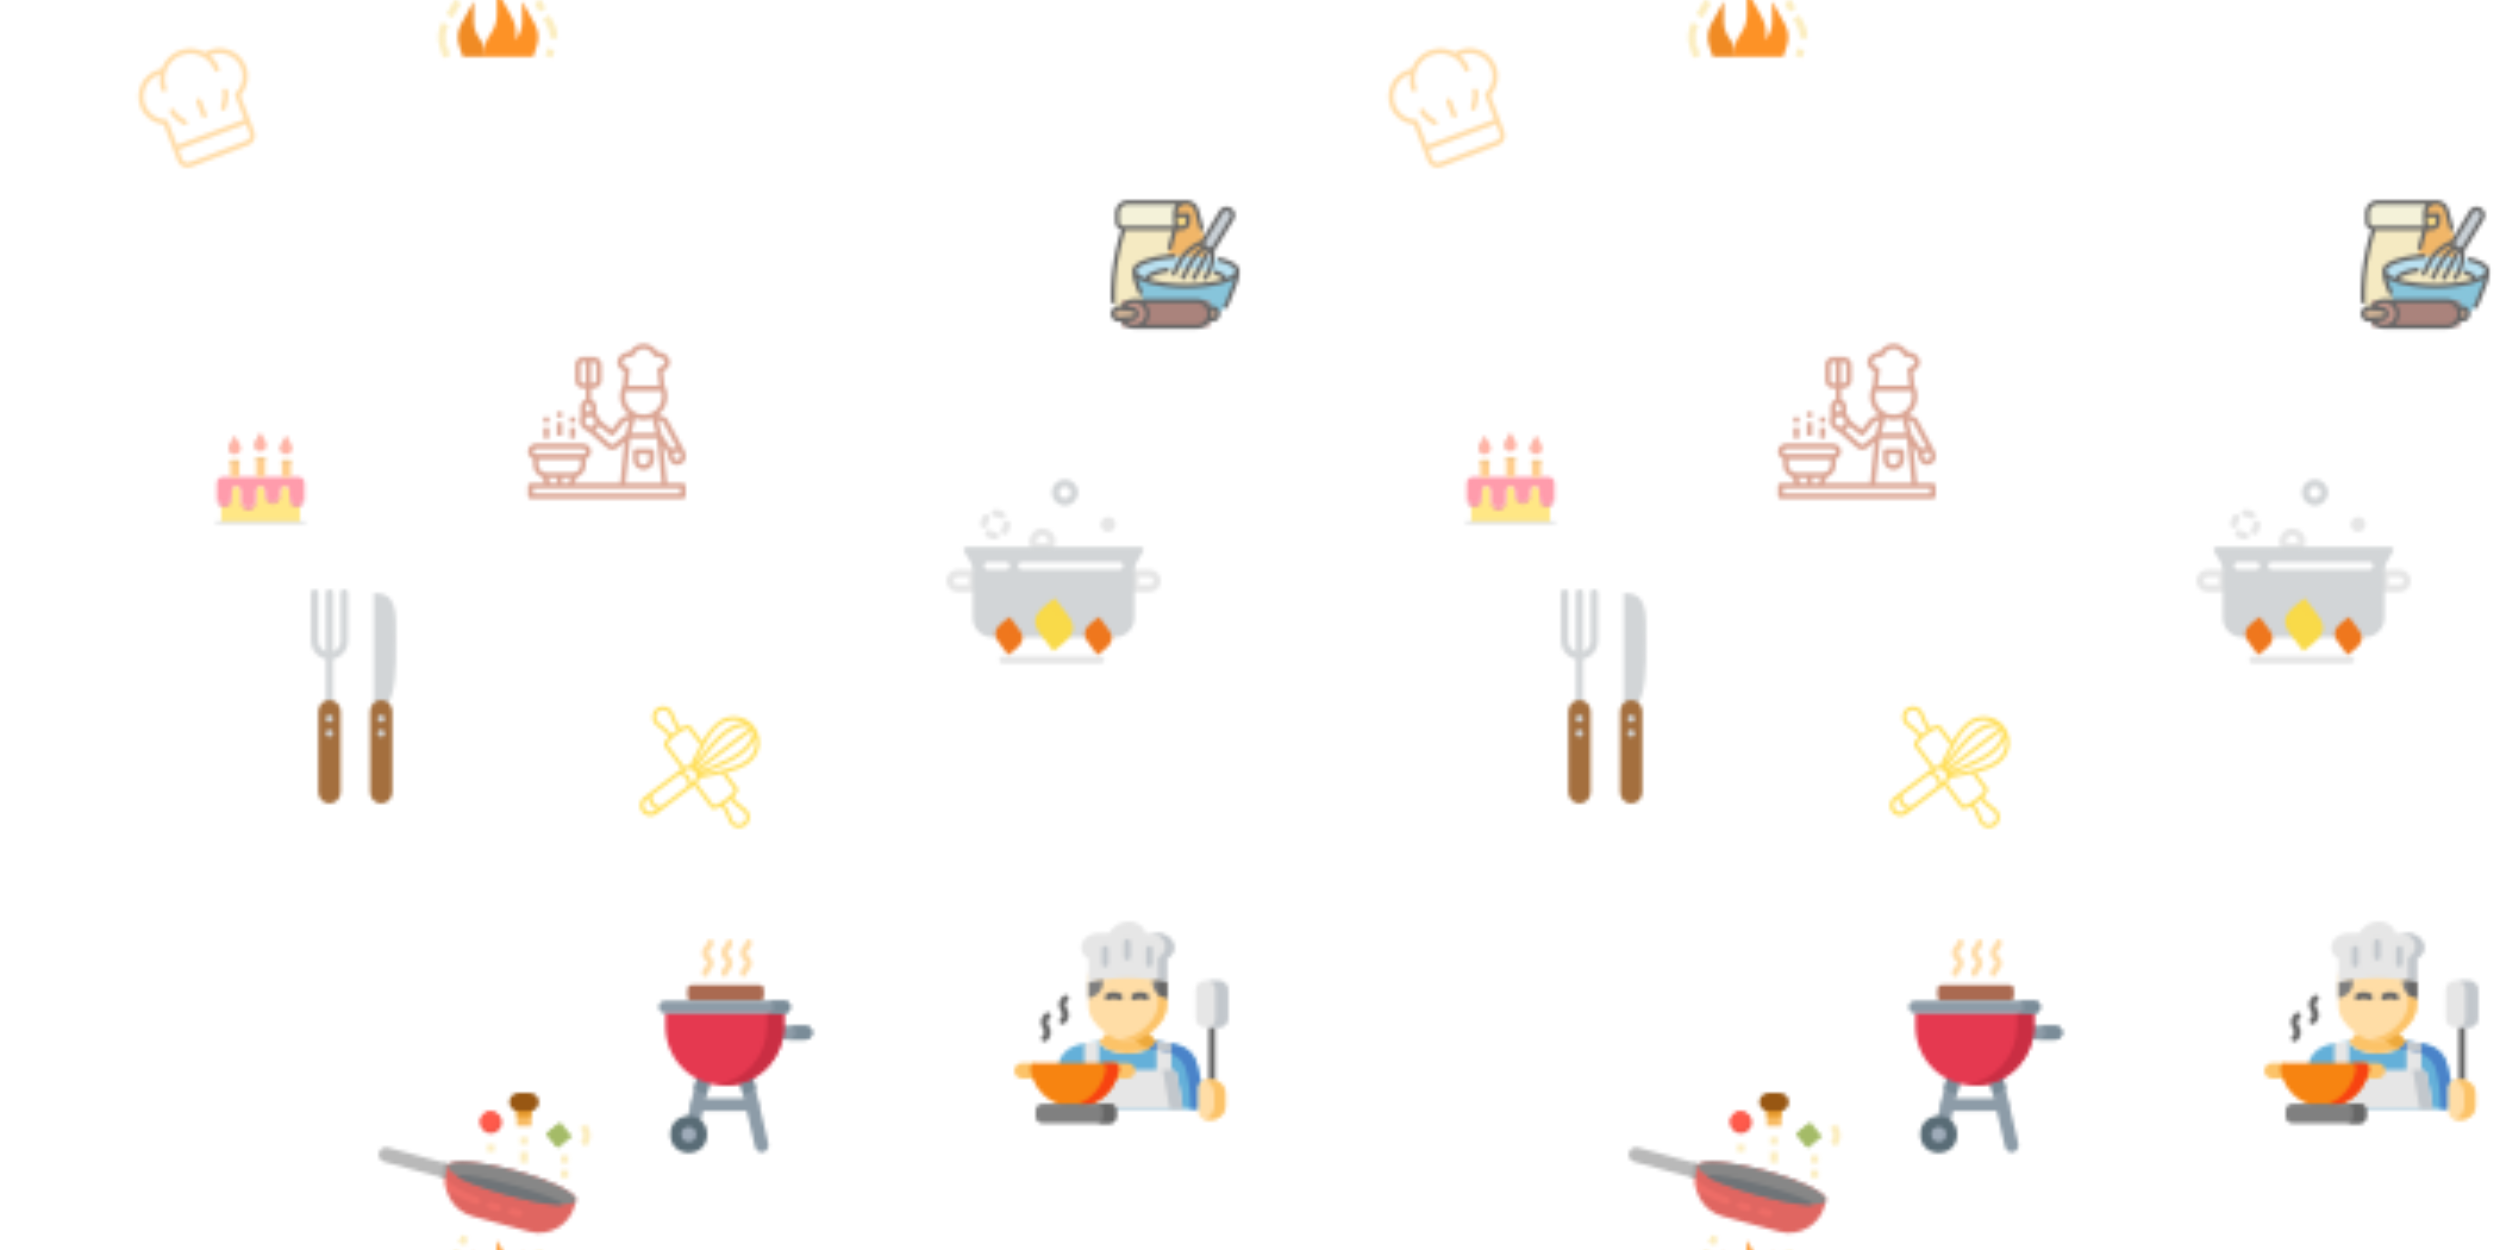 <svg xmlns="http://www.w3.org/2000/svg" xmlns:xlink="http://www.w3.org/1999/xlink" xmlns:fi="http://pattern.flaticon.com/" x="0" y="0" width="700" height="350" viewBox="0 0 700 350"><rect x="0px" y="0px" width="100%" height="100%" opacity="1" fill="#ffffff"/><defs><g transform="matrix(0.063 -0.024 0.024 0.063 35.473 19.786)" id="L1_0"><path d="M128,224c0-5.896-4.771-10.667-10.667-10.667c-5.896,0-10.667,4.771-10.667,10.667c0,28.01,30.896,66.469,34.417,70.771     c2.115,2.563,5.177,3.896,8.26,3.896c2.375,0,4.771-0.792,6.76-2.417c4.552-3.74,5.208-10.458,1.479-15.021     C146.146,267.292,128,239.437,128,224z" fill="#ffb03b"/><path d="M352,213.333c-5.896,0-10.667,4.771-10.667,10.667c0,15.385-18.146,43.271-29.583,57.24     c-3.729,4.552-3.063,11.271,1.49,15.01c1.979,1.625,4.375,2.417,6.76,2.417c3.083,0,6.135-1.333,8.25-3.896     c3.521-4.302,34.417-42.76,34.417-70.771C362.667,218.104,357.896,213.333,352,213.333z" fill="#ffb03b"/><path d="M234.667,213.333c-5.896,0-10.667,4.771-10.667,10.667v64c0,5.896,4.771,10.667,10.667,10.667     s10.667-4.771,10.667-10.667v-64C245.333,218.104,240.562,213.333,234.667,213.333z" fill="#ffb03b"/><path d="M352,42.667c-6.464,0-13.219,0.855-20.234,2.158C308.273,17.439,273.496,0,234.667,0s-73.607,17.439-97.099,44.824     c-7.016-1.302-13.771-2.158-20.234-2.158C52.635,42.667,0,95.302,0,160c0,44.333,25,84.635,64.25,104.562L64.042,425.76     c-0.01,11.635,4.51,22.573,12.729,30.802c8.229,8.24,19.156,12.771,30.792,12.771h254.25c24,0,43.521-19.521,43.521-43.521     V264.406c39.104-19.979,64-60.219,64-104.406C469.333,95.302,416.698,42.667,352,42.667z M384,425.813     c0,12.229-9.958,22.188-22.188,22.188h-254.25c-5.927,0-11.5-2.313-15.698-6.51c-4.188-4.198-6.5-9.771-6.49-15.708L85.43,384     H384V425.813z M390.604,247.802c-0.563,0.229-1.094,0.5-1.594,0.823c-1.344,0.833-2.448,1.938-3.271,3.208     c-0.833,1.26-1.396,2.719-1.625,4.281c-0.094,0.594-0.125,1.188-0.115,1.792v104.76H85.457l0.137-104.615     c0.01-0.583-0.021-1.177-0.104-1.75c-0.229-1.615-0.823-3.115-1.688-4.417c-0.813-1.219-1.875-2.281-3.167-3.094     c-0.531-0.333-1.094-0.625-1.677-0.865C43.948,232.615,21.333,198.135,21.333,160c0-52.938,43.063-96,96-96     c2.069,0,4.253,0.25,6.396,0.419c-10.792,18.756-17.063,40.43-17.063,63.581c0,5.896,4.771,10.667,10.667,10.667     c5.896,0,10.667-4.771,10.667-10.667c0-58.813,47.854-106.667,106.667-106.667S341.333,69.187,341.333,128     c0,5.896,4.771,10.667,10.667,10.667c5.896,0,10.667-4.771,10.667-10.667c0-23.151-6.271-44.824-17.063-63.581     C347.747,64.25,349.931,64,352,64c52.938,0,96,43.063,96,96C448,198,425.479,232.437,390.604,247.802z" fill="#ffb03b"/></g><g transform="matrix(0.092 0 0 0.092 147.833 95.846)" id="L1_1"><path d="M472,428.416h-48.8l-11.848-112.544l13.112,19.664l3.248,16.264c1.568,7.84,6.496,14.512,13.528,18.328    c3.984,2.16,8.36,3.248,12.76,3.248c3.368,0,6.752-0.64,9.976-1.928c6.944-2.776,12.448-8.376,15.112-15.368    c2.656-6.992,2.264-14.832-1.08-21.528l-6.848-13.704c-0.024-0.056-0.072-0.088-0.104-0.136c-0.016-0.04-0.016-0.08-0.032-0.12    l-48-88c-0.888-1.632-2.328-2.904-4.048-3.6l-21.68-8.672C413.568,207.104,424,186.96,424,164.416    c0-12.056-3.176-23.928-9.016-34.552l-4.128-41.296C423.736,83.112,432,72.4,432,60.416c0-17.224-17.096-31.312-38.424-31.976    C385.072,13.68,369.304,4.416,352,4.416c-17.304,0-33.072,9.264-41.576,24.024C289.096,29.104,272,43.192,272,60.416    c0,11.984,8.264,22.696,21.144,28.152l-4.128,41.296c-5.84,10.624-9.016,22.496-9.016,34.552    c0,22.544,10.432,42.688,26.712,55.896l-21.68,8.672c-1.28,0.512-2.408,1.352-3.272,2.432l-27,33.752l-32.624-26.096l-8.712-14.52    c-1.48-2.472-3.368-4.568-5.408-6.48v-21.656c0-10.416-6.712-19.216-16-22.528v-33.472h8c13.232,0,24-10.768,24-24v-48    c0-13.232-10.768-24-24-24h-32c-13.232,0-24,10.768-24,24v48c0,13.232,10.768,24,24,24h8v33.472c-9.288,3.312-16,12.112-16,22.528    v32c0,0.008,0,0.024,0,0.032c-2,4.76-2.896,9.952-2.248,15.264c1.144,9.256,6.384,17.32,14.376,22.12l15.136,9.08l53.184,46.536    c8.936,7.808,22.032,7.976,31.168,0.368l22.36-18.64L280.8,428.416H140.944l9.384-18.768c14.976-5.784,25.672-20.24,25.672-37.232    v-17.472c9.288-3.312,16-12.112,16-22.528c0-13.232-10.768-24-24-24H24c-13.232,0-24,10.768-24,24    c0,10.416,6.712,19.216,16,22.528v17.472c0,16.992,10.696,31.448,25.672,37.232l9.384,18.768H8c-4.416,0-8,3.584-8,8v32    c0,4.416,3.584,8,8,8h464c4.416,0,8-3.584,8-8v-32C480,432,476.416,428.416,472,428.416z M176,124.416h-8c-4.408,0-8-3.592-8-8    v-48c0-4.408,3.592-8,8-8h8V124.416z M463.696,341.696c1.368,2.736,1.528,5.824,0.44,8.688c-1.088,2.856-3.256,5.064-6.096,6.2    c-2.984,1.192-6.336,1-9.168-0.536c-2.832-1.536-4.832-4.232-5.464-7.392l-2.064-10.328l18.376-4.592L463.696,341.696z     M410.36,242.776l41.664,76.384l-16.496,4.12L407.4,281.088l-11.616-44.144L410.36,242.776z M392.8,292.416l14.32,136H296.888    l14.312-136H392.8z M314.384,276.416l11.792-44.84c0.32,0.12,0.648,0.208,0.968,0.32c1.608,0.592,3.224,1.16,4.88,1.64    c0.632,0.184,1.272,0.328,1.904,0.488c1.528,0.4,3.056,0.784,4.616,1.08c0.784,0.152,1.576,0.24,2.36,0.36    c1.448,0.224,2.888,0.464,4.36,0.608c1.032,0.096,2.072,0.104,3.104,0.16c1.216,0.064,2.408,0.184,3.632,0.184    s2.416-0.12,3.632-0.184c1.04-0.056,2.072-0.064,3.104-0.16c1.472-0.136,2.912-0.376,4.36-0.608c0.784-0.12,1.576-0.208,2.36-0.36    c1.56-0.296,3.088-0.688,4.616-1.08c0.632-0.168,1.272-0.304,1.904-0.488c1.656-0.48,3.28-1.04,4.88-1.64    c0.32-0.12,0.648-0.2,0.968-0.32l11.8,44.84H314.384z M288,60.416c0-8.672,10.992-16,24-16c0.464,0,0.904,0.056,1.352,0.104    l1.288,0.12c3.368,0.2,6.6-1.68,7.96-4.824c5.056-11.784,16.6-19.4,29.4-19.4s24.344,7.616,29.408,19.4    c1.352,3.144,4.632,5.088,7.96,4.824l1.288-0.12c0.44-0.048,0.88-0.104,1.344-0.104c13.008,0,24,7.328,24,16    c0,6.392-6.464,12.504-15.72,14.872c-3.832,0.976-6.376,4.608-5.984,8.544l4.864,48.584h-94.32l4.856-48.576    c0.392-3.936-2.152-7.568-5.984-8.544C294.464,72.92,288,66.808,288,60.416z M296,164.416c0-5.424,0.808-10.816,2.36-16h107.272    c1.56,5.184,2.368,10.576,2.368,16c0,22.208-13.032,41.384-31.816,50.432c-1.816,0.872-3.672,1.648-5.552,2.312    c-0.088,0.032-0.176,0.064-0.264,0.096c-11.92,4.168-24.832,4.168-36.752,0c-0.088-0.032-0.176-0.064-0.264-0.096    c-1.88-0.664-3.728-1.44-5.552-2.312C309.032,205.8,296,186.624,296,164.416z M192,60.416h8c4.408,0,8,3.592,8,8v48    c0,4.408-3.592,8-8,8h-8V60.416z M184,188.416c4.408,0,8,3.592,8,8v13.904c-0.048-0.008-0.104-0.008-0.152-0.016    c-0.192-0.024-0.36-0.112-0.552-0.136c-0.44-0.056-0.872,0.024-1.304-0.016c-1.392-0.112-2.768-0.128-4.16-0.048    c-0.696,0.04-1.384,0.04-2.064,0.128c-1.648,0.208-3.256,0.592-4.848,1.072c-0.68,0.208-1.336,0.424-2,0.672    c-0.304,0.112-0.616,0.184-0.912,0.304v-15.864H176C176,192.008,179.592,188.416,184,188.416z M180.376,252.112    c-3.752-2.248-6.208-6.024-6.736-10.36c-0.352-2.824,0.232-5.584,1.48-8.04c0.032-0.064,0.088-0.104,0.12-0.168    c0.344-0.656,0.688-1.216,1.04-1.736c0.432-0.6,0.856-1.208,1.384-1.736c1.12-1.128,2.424-1.984,3.792-2.648    c0.112-0.056,0.224-0.128,0.336-0.184c1.368-0.616,2.824-1,4.312-1.152c0.112-0.008,0.216-0.024,0.328-0.032    c1.448-0.12,2.912,0.008,4.352,0.336c0.152,0.032,0.304,0.064,0.448,0.104c1.496,0.4,2.952,1.016,4.288,1.928    c0.04,0.024,0.088,0.04,0.128,0.064c1.608,1.12,3.008,2.552,4.056,4.296l6.232,10.392l-15.168,15.168L180.376,252.112z     M261.376,309.52c-3.04,2.528-7.416,2.488-10.392-0.12l-47.288-41.376l12.888-12.888l34.408,27.528    c3.44,2.76,8.48,2.208,11.24-1.248l30.68-38.352l15.288-6.112l-11.304,42.968L261.376,309.52z M24,340.416c-4.408,0-8-3.592-8-8    c0-4.408,3.592-8,8-8h144c4.408,0,8,3.592,8,8c0,4.408-3.592,8-8,8H24z M32,372.416v-16h128v16c0,13.232-10.768,24-24,24H56    C42.768,396.416,32,385.648,32,372.416z M131.056,412.416l-8,16H104v-16H131.056z M88,412.416v16H68.944l-8-16H88z M464,460.416    H16v-16h48h64h160h128h48V460.416z" fill="#b64926"/><path d="M376,324.416h-48c-4.416,0-8,3.584-8,8v24c0,17.648,14.352,32,32,32s32-14.352,32-32v-24    C384,328,380.416,324.416,376,324.416z M368,356.416c0,8.824-7.176,16-16,16c-8.824,0-16-7.176-16-16v-16h32V356.416z" fill="#b64926"/><rect x="88px" y="244px" width="16px" height="40px" fill="#b64926"/><rect x="128px" y="260px" width="16px" height="32px" fill="#b64926"/><rect x="48px" y="260px" width="16px" height="32px" fill="#b64926"/><rect x="88px" y="212px" width="16px" height="16px" fill="#b64926"/><rect x="48px" y="228px" width="16px" height="16px" fill="#b64926"/><rect x="128px" y="228px" width="16px" height="16px" fill="#b64926"/></g><g transform="matrix(0.092 0 0 0.092 209.833 306.846)"><path d="M472,428.416h-48.8l-11.848-112.544l13.112,19.664l3.248,16.264c1.568,7.84,6.496,14.512,13.528,18.328    c3.984,2.16,8.36,3.248,12.76,3.248c3.368,0,6.752-0.64,9.976-1.928c6.944-2.776,12.448-8.376,15.112-15.368    c2.656-6.992,2.264-14.832-1.08-21.528l-6.848-13.704c-0.024-0.056-0.072-0.088-0.104-0.136c-0.016-0.04-0.016-0.08-0.032-0.12    l-48-88c-0.888-1.632-2.328-2.904-4.048-3.6l-21.68-8.672C413.568,207.104,424,186.96,424,164.416    c0-12.056-3.176-23.928-9.016-34.552l-4.128-41.296C423.736,83.112,432,72.4,432,60.416c0-17.224-17.096-31.312-38.424-31.976    C385.072,13.68,369.304,4.416,352,4.416c-17.304,0-33.072,9.264-41.576,24.024C289.096,29.104,272,43.192,272,60.416    c0,11.984,8.264,22.696,21.144,28.152l-4.128,41.296c-5.84,10.624-9.016,22.496-9.016,34.552    c0,22.544,10.432,42.688,26.712,55.896l-21.68,8.672c-1.28,0.512-2.408,1.352-3.272,2.432l-27,33.752l-32.624-26.096l-8.712-14.52    c-1.48-2.472-3.368-4.568-5.408-6.48v-21.656c0-10.416-6.712-19.216-16-22.528v-33.472h8c13.232,0,24-10.768,24-24v-48    c0-13.232-10.768-24-24-24h-32c-13.232,0-24,10.768-24,24v48c0,13.232,10.768,24,24,24h8v33.472c-9.288,3.312-16,12.112-16,22.528    v32c0,0.008,0,0.024,0,0.032c-2,4.76-2.896,9.952-2.248,15.264c1.144,9.256,6.384,17.32,14.376,22.12l15.136,9.08l53.184,46.536    c8.936,7.808,22.032,7.976,31.168,0.368l22.36-18.64L280.8,428.416H140.944l9.384-18.768c14.976-5.784,25.672-20.24,25.672-37.232    v-17.472c9.288-3.312,16-12.112,16-22.528c0-13.232-10.768-24-24-24H24c-13.232,0-24,10.768-24,24    c0,10.416,6.712,19.216,16,22.528v17.472c0,16.992,10.696,31.448,25.672,37.232l9.384,18.768H8c-4.416,0-8,3.584-8,8v32    c0,4.416,3.584,8,8,8h464c4.416,0,8-3.584,8-8v-32C480,432,476.416,428.416,472,428.416z M176,124.416h-8c-4.408,0-8-3.592-8-8    v-48c0-4.408,3.592-8,8-8h8V124.416z M463.696,341.696c1.368,2.736,1.528,5.824,0.44,8.688c-1.088,2.856-3.256,5.064-6.096,6.2    c-2.984,1.192-6.336,1-9.168-0.536c-2.832-1.536-4.832-4.232-5.464-7.392l-2.064-10.328l18.376-4.592L463.696,341.696z     M410.36,242.776l41.664,76.384l-16.496,4.12L407.4,281.088l-11.616-44.144L410.36,242.776z M392.8,292.416l14.32,136H296.888    l14.312-136H392.8z M314.384,276.416l11.792-44.84c0.32,0.12,0.648,0.208,0.968,0.32c1.608,0.592,3.224,1.16,4.88,1.64    c0.632,0.184,1.272,0.328,1.904,0.488c1.528,0.4,3.056,0.784,4.616,1.08c0.784,0.152,1.576,0.24,2.36,0.36    c1.448,0.224,2.888,0.464,4.36,0.608c1.032,0.096,2.072,0.104,3.104,0.16c1.216,0.064,2.408,0.184,3.632,0.184    s2.416-0.12,3.632-0.184c1.04-0.056,2.072-0.064,3.104-0.16c1.472-0.136,2.912-0.376,4.36-0.608c0.784-0.12,1.576-0.208,2.36-0.36    c1.56-0.296,3.088-0.688,4.616-1.08c0.632-0.168,1.272-0.304,1.904-0.488c1.656-0.48,3.28-1.04,4.88-1.64    c0.32-0.12,0.648-0.2,0.968-0.32l11.8,44.84H314.384z M288,60.416c0-8.672,10.992-16,24-16c0.464,0,0.904,0.056,1.352,0.104    l1.288,0.12c3.368,0.2,6.6-1.68,7.96-4.824c5.056-11.784,16.6-19.4,29.4-19.4s24.344,7.616,29.408,19.4    c1.352,3.144,4.632,5.088,7.96,4.824l1.288-0.12c0.44-0.048,0.88-0.104,1.344-0.104c13.008,0,24,7.328,24,16    c0,6.392-6.464,12.504-15.72,14.872c-3.832,0.976-6.376,4.608-5.984,8.544l4.864,48.584h-94.32l4.856-48.576    c0.392-3.936-2.152-7.568-5.984-8.544C294.464,72.92,288,66.808,288,60.416z M296,164.416c0-5.424,0.808-10.816,2.36-16h107.272    c1.56,5.184,2.368,10.576,2.368,16c0,22.208-13.032,41.384-31.816,50.432c-1.816,0.872-3.672,1.648-5.552,2.312    c-0.088,0.032-0.176,0.064-0.264,0.096c-11.92,4.168-24.832,4.168-36.752,0c-0.088-0.032-0.176-0.064-0.264-0.096    c-1.88-0.664-3.728-1.44-5.552-2.312C309.032,205.8,296,186.624,296,164.416z M192,60.416h8c4.408,0,8,3.592,8,8v48    c0,4.408-3.592,8-8,8h-8V60.416z M184,188.416c4.408,0,8,3.592,8,8v13.904c-0.048-0.008-0.104-0.008-0.152-0.016    c-0.192-0.024-0.36-0.112-0.552-0.136c-0.44-0.056-0.872,0.024-1.304-0.016c-1.392-0.112-2.768-0.128-4.16-0.048    c-0.696,0.04-1.384,0.04-2.064,0.128c-1.648,0.208-3.256,0.592-4.848,1.072c-0.68,0.208-1.336,0.424-2,0.672    c-0.304,0.112-0.616,0.184-0.912,0.304v-15.864H176C176,192.008,179.592,188.416,184,188.416z M180.376,252.112    c-3.752-2.248-6.208-6.024-6.736-10.36c-0.352-2.824,0.232-5.584,1.48-8.04c0.032-0.064,0.088-0.104,0.12-0.168    c0.344-0.656,0.688-1.216,1.04-1.736c0.432-0.6,0.856-1.208,1.384-1.736c1.12-1.128,2.424-1.984,3.792-2.648    c0.112-0.056,0.224-0.128,0.336-0.184c1.368-0.616,2.824-1,4.312-1.152c0.112-0.008,0.216-0.024,0.328-0.032    c1.448-0.12,2.912,0.008,4.352,0.336c0.152,0.032,0.304,0.064,0.448,0.104c1.496,0.4,2.952,1.016,4.288,1.928    c0.04,0.024,0.088,0.04,0.128,0.064c1.608,1.12,3.008,2.552,4.056,4.296l6.232,10.392l-15.168,15.168L180.376,252.112z     M261.376,309.52c-3.04,2.528-7.416,2.488-10.392-0.12l-47.288-41.376l12.888-12.888l34.408,27.528    c3.44,2.76,8.48,2.208,11.24-1.248l30.68-38.352l15.288-6.112l-11.304,42.968L261.376,309.52z M24,340.416c-4.408,0-8-3.592-8-8    c0-4.408,3.592-8,8-8h144c4.408,0,8,3.592,8,8c0,4.408-3.592,8-8,8H24z M32,372.416v-16h128v16c0,13.232-10.768,24-24,24H56    C42.768,396.416,32,385.648,32,372.416z M131.056,412.416l-8,16H104v-16H131.056z M88,412.416v16H68.944l-8-16H88z M464,460.416    H16v-16h48h64h160h128h48V460.416z" fill="#b64926"/><path d="M376,324.416h-48c-4.416,0-8,3.584-8,8v24c0,17.648,14.352,32,32,32s32-14.352,32-32v-24    C384,328,380.416,324.416,376,324.416z M368,356.416c0,8.824-7.176,16-16,16c-8.824,0-16-7.176-16-16v-16h32V356.416z" fill="#b64926"/><rect x="88px" y="244px" width="16px" height="40px" fill="#b64926"/><rect x="128px" y="260px" width="16px" height="32px" fill="#b64926"/><rect x="48px" y="260px" width="16px" height="32px" fill="#b64926"/><rect x="88px" y="212px" width="16px" height="16px" fill="#b64926"/><rect x="48px" y="228px" width="16px" height="16px" fill="#b64926"/><rect x="128px" y="228px" width="16px" height="16px" fill="#b64926"/></g><g transform="matrix(0.054 0 0 0.054 8.376 212.376)"><path d="M128,224c0-5.896-4.771-10.667-10.667-10.667c-5.896,0-10.667,4.771-10.667,10.667c0,28.01,30.896,66.469,34.417,70.771     c2.115,2.563,5.177,3.896,8.26,3.896c2.375,0,4.771-0.792,6.76-2.417c4.552-3.74,5.208-10.458,1.479-15.021     C146.146,267.292,128,239.437,128,224z" fill="#ffb03b"/><path d="M352,213.333c-5.896,0-10.667,4.771-10.667,10.667c0,15.385-18.146,43.271-29.583,57.24     c-3.729,4.552-3.063,11.271,1.49,15.01c1.979,1.625,4.375,2.417,6.76,2.417c3.083,0,6.135-1.333,8.25-3.896     c3.521-4.302,34.417-42.76,34.417-70.771C362.667,218.104,357.896,213.333,352,213.333z" fill="#ffb03b"/><path d="M234.667,213.333c-5.896,0-10.667,4.771-10.667,10.667v64c0,5.896,4.771,10.667,10.667,10.667     s10.667-4.771,10.667-10.667v-64C245.333,218.104,240.562,213.333,234.667,213.333z" fill="#ffb03b"/><path d="M352,42.667c-6.464,0-13.219,0.855-20.234,2.158C308.273,17.439,273.496,0,234.667,0s-73.607,17.439-97.099,44.824     c-7.016-1.302-13.771-2.158-20.234-2.158C52.635,42.667,0,95.302,0,160c0,44.333,25,84.635,64.25,104.562L64.042,425.76     c-0.01,11.635,4.51,22.573,12.729,30.802c8.229,8.24,19.156,12.771,30.792,12.771h254.25c24,0,43.521-19.521,43.521-43.521     V264.406c39.104-19.979,64-60.219,64-104.406C469.333,95.302,416.698,42.667,352,42.667z M384,425.813     c0,12.229-9.958,22.188-22.188,22.188h-254.25c-5.927,0-11.5-2.313-15.698-6.51c-4.188-4.198-6.5-9.771-6.49-15.708L85.43,384     H384V425.813z M390.604,247.802c-0.563,0.229-1.094,0.5-1.594,0.823c-1.344,0.833-2.448,1.938-3.271,3.208     c-0.833,1.26-1.396,2.719-1.625,4.281c-0.094,0.594-0.125,1.188-0.115,1.792v104.76H85.457l0.137-104.615     c0.01-0.583-0.021-1.177-0.104-1.75c-0.229-1.615-0.823-3.115-1.688-4.417c-0.813-1.219-1.875-2.281-3.167-3.094     c-0.531-0.333-1.094-0.625-1.677-0.865C43.948,232.615,21.333,198.135,21.333,160c0-52.938,43.063-96,96-96     c2.069,0,4.253,0.25,6.396,0.419c-10.792,18.756-17.063,40.43-17.063,63.581c0,5.896,4.771,10.667,10.667,10.667     c5.896,0,10.667-4.771,10.667-10.667c0-58.813,47.854-106.667,106.667-106.667S341.333,69.187,341.333,128     c0,5.896,4.771,10.667,10.667,10.667c5.896,0,10.667-4.771,10.667-10.667c0-23.151-6.271-44.824-17.063-63.581     C347.747,64.25,349.931,64,352,64c52.938,0,96,43.063,96,96C448,198,425.479,232.437,390.604,247.802z" fill="#ffb03b"/></g><g transform="matrix(0.075 0 0 0.075 309.856 54.856)" id="L1_2"><path d="M376,307.13v75.9A40.972,40.972,0,0,1,335.03,424H64.97A40.972,40.972,0,0,1,24,383.03v-9.74A799.925,799.925,0,0,1,95.71,42.25L104,24H297.45a39.997,39.997,0,0,1,38.59,29.48l11.77,43.16A799.965,799.965,0,0,1,376,307.13Z" fill="#eedc9a"/><path d="M347.81,96.64,336.04,53.48A40.003,40.003,0,0,0,304,24.539V24H232V88h36.618A799.935,799.935,0,0,0,216,373.29v9.74A40.971,40.971,0,0,0,256.97,424H335.03A40.971,40.971,0,0,0,376,383.03v-75.9A799.965,799.965,0,0,0,347.81,96.64Z" fill="#e88604"/><path d="M256,96a24,24,0,0,0,24,24H64A24,24,0,0,1,40,96V64A40,40,0,0,1,80,24H296a40,40,0,0,0-40,40Z" fill="#ece9c0"/><path d="M256,72h48a0,0,0,0,1,0,0V96a24,24,0,0,1-24,24h0a24,24,0,0,1-24-24V72A0,0,0,0,1,256,72Z" fill="#eebe33"/><path d="M104,280v0a127.931,127.931,0,0,0,8.699,46.368L140.165,396.996A80,80,0,0,0,214.725,448H377.275A80,80,0,0,0,451.835,396.996l27.466-70.628A127.931,127.931,0,0,0,488,280v0Z" fill="#379ec3"/><path d="M488,280c0,14.41-18.67,27.55-49.35,37.48C403.51,328.85,352.62,336,296,336s-107.51-7.15-142.65-18.52C122.67,307.55,104,294.41,104,280c0-30.93,85.96-56,192-56S488,249.07,488,280Z" fill="#8acce7"/><path d="M440,312a12.214,12.214,0,0,1-1.35,5.48C403.51,328.85,352.62,336,296,336s-107.51-7.15-142.65-18.52A12.214,12.214,0,0,1,152,312c0-22.09,64.47-40,144-40S440,289.91,440,312Z" fill="#eedc9a"/><path d="M364.261,163.936,427.937,59.74a23.323,23.323,0,0,1,31.901-7.838l0,0a23.323,23.323,0,0,1,7.902,32.161L404.063,188.26a23.323,23.323,0,0,1-31.901,7.838l0,0A23.323,23.323,0,0,1,364.261,163.936Z" fill="#a6b2bc"/><path d="M328,424l64.099-5.827A21.917,21.917,0,0,1,416,440v0a21.917,21.917,0,0,1-23.901,21.827L328,456Z" fill="#966342"/><rect x="56px" y="392px" width="328px" height="96px" fill="#723024"/><circle cx="104" cy="440" r="48" fill="#984e3c"/><path d="M96.066,457.449l-48.164,4.379A21.917,21.917,0,0,1,24,440v0a21.917,21.917,0,0,1,23.901-21.827l48.164,4.379A17.52,17.52,0,0,1,112,440v0A17.52,17.52,0,0,1,96.066,457.449Z" fill="#ad7d4d"/><path d="M34.961,396.687A32.758,32.758,0,0,1,32,383.029v-9.742A790.594,790.594,0,0,1,70.951,128H246.134c-7.351,23.084-13.715,46.672-18.951,70.267l15.62,3.466C248.303,176.944,255.087,152.172,262.958,128H280a32.036,32.036,0,0,0,32-32V72a8,8,0,0,0-8-8H264a32.036,32.036,0,0,1,32-32h1.448a32.069,32.069,0,0,1,30.872,23.58l11.772,43.166c2.792,10.236,5.415,20.681,7.797,31.046l15.594-3.583c-2.43-10.574-5.106-21.23-7.954-31.673L343.757,51.37A48.105,48.105,0,0,0,297.448,16H80A48.054,48.054,0,0,0,32,64V96a32.056,32.056,0,0,0,22.585,30.585A806.527,806.527,0,0,0,16,373.288v9.742A48.644,48.644,0,0,0,20.399,403.314ZM296,80V96a16,16,0,0,1-32,0V80ZM48,96V64A32.036,32.036,0,0,1,80,32H260.252A47.808,47.808,0,0,0,248,64V96a31.809,31.809,0,0,0,4.294,16H64A16.018,16.018,0,0,1,48,96Z"/><path d="M417.821,228.492l-3.643,15.58C462.762,255.432,480,270.526,480,280c0,8.145-11.56,17.597-32.936,25.949-3.735-11.899-18.763-21.737-44.835-29.302l-4.459,15.366c22.22,6.447,33.003,14.229,34.126,19.152C400.111,320.837,353.696,328,296,328c-57.698,0-104.115-7.163-135.9-16.836,1.599-7.55,24.414-20.378,72.993-27.079l-2.187-15.85c-24.374,3.362-45.087,8.577-59.901,15.081-14.598,6.409-23.33,14.002-26.067,22.633C123.561,297.598,112,288.145,112,280c0-3.373,2.749-15.354,38.117-27.939,26.942-9.586,64.721-16.284,106.377-18.859l-.987-15.97c-43.108,2.665-82.441,9.68-110.753,19.754C104.458,251.325,96,268.291,96,280a135.401,135.401,0,0,0,9.243,49.268l16.19,41.632,14.912-5.799-16.19-41.632a120.266,120.266,0,0,1-4.58-14.411c10.26,6.857,24.462,12.982,42.421,18.22C194.967,338.062,243.978,344,296,344s101.033-5.938,138.004-16.722c17.959-5.238,32.161-11.364,42.421-18.22a120.266,120.266,0,0,1-4.58,14.411l-27.466,70.627a71.905,71.905,0,0,1-10.65,18.598l12.543,9.933A87.878,87.878,0,0,0,459.291,399.895l27.466-70.627A135.401,135.401,0,0,0,496,280C496,251.089,447.019,235.319,417.821,228.492Z"/><path d="M354.315,166.573a164.02,164.02,0,0,0-90.45,80.399l-23.02,46.03,14.311,7.156,23.021-46.032a147.972,147.972,0,0,1,75.659-70.219,31.709,31.709,0,0,0,1.551,4.562c-22.067,18.579-41.897,43.903-56.279,72.029l-23.55,45.75,14.226,7.323,23.561-45.77c13.348-26.106,31.629-49.543,51.918-66.728a31.889,31.889,0,0,0,2.786,1.883,31.228,31.228,0,0,0,3.3,1.706q-4.804,8.998-10.018,18.721-13.088,24.428-26.967,50.648l-18.142,34.22,14.137,7.494,18.153-34.242q13.805-26.237,26.922-50.564c4.135-7.718,8.111-15.14,11.862-22.177a146.045,146.045,0,0,1-17.677,78.806l-11.235,20.6,14.047,7.661,11.234-20.598A162.046,162.046,0,0,0,402.771,201.273a31.035,31.035,0,0,0,8.118-8.841L474.565,88.235a31.323,31.323,0,0,0-53.455-32.666L357.435,159.765A31.55,31.55,0,0,0,354.315,166.573Zm16.773,1.535L434.763,63.912a15.323,15.323,0,1,1,26.15,15.98L397.237,184.088a15.323,15.323,0,1,1-26.15-15.98Z"/><path d="M414.263,417.915a30.017,30.017,0,0,0-22.887-7.712l-7.555.687A56.018,56.018,0,0,0,336,384H104a56.031,56.031,0,0,0-47.842,26.89l-7.532-.685a29.917,29.917,0,1,0-2.693,59.711c.895,0,1.794-.041,2.692-.122l7.532-.685A56.365,56.365,0,0,0,104,496H336a55.593,55.593,0,0,0,39.594-16.4,56.293,56.293,0,0,0,8.261-10.487l7.531.685c.901.081,1.818.122,2.724.122a29.918,29.918,0,0,0,20.153-52.005ZM47.177,453.86A13.918,13.918,0,1,1,45.874,426.081q.647,0,1.303.06l48.164,4.378a9.521,9.521,0,0,1,0,18.963h0ZM74.918,467.404,96.79,465.416h0A25.521,25.521,0,0,0,96.79,414.584L74.876,412.592c.278-.295.556-.591.844-.878A39.999,39.999,0,1,1,104,480,40.218,40.218,0,0,1,74.918,467.404Zm289.362.882A39.702,39.702,0,0,1,336,480H143.138a55.876,55.876,0,0,0,0-80H336a39.998,39.998,0,0,1,28.28,68.286Zm29.83-14.366c-.431,0-.867-.02-1.285-.057l-2.487-.226a56.355,56.355,0,0,0-.024-27.271l2.507-.228a13.92,13.92,0,1,1,1.29,27.783Z"/></g><g transform="matrix(0.053 0 0 0.053 60.252 121.252)" id="L1_3"><path d="m403.68 364.32c-7.48-7.527-11.68-17.707-11.68-28.32v-30.648c.098-10.797-6.641-20.477-16.801-24.137-.465-.145-.91-.312-1.383-.43-.855-.199-1.723-.355-2.594-.465-.75-.098-1.504-.191-2.27-.223-1.008-.027-2.016.008-3.016.109-.715.066-1.434.098-2.121.219-.984.207-1.953.473-2.906.797-.613.203-1.254.344-1.848.586-.996.426-1.965.918-2.895 1.48-.465.262-.961.473-1.398.801-1.34.879-2.586 1.895-3.723 3.023-4.492 4.473-7.027 10.547-7.047 16.887v16c0 22.09-17.91 40-40 40s-40-17.91-40-40v-14.648c.098-10.797-6.641-20.477-16.801-24.137-.465-.145-.91-.312-1.383-.43-.855-.199-1.723-.355-2.594-.465-.75-.098-1.504-.191-2.27-.223-1.008-.027-2.016.008-3.016.109-.715.066-1.434.098-2.121.219-.984.207-1.953.473-2.906.797-.613.203-1.254.344-1.848.586-.996.426-1.965.918-2.895 1.48-.465.262-.961.473-1.398.801-1.34.879-2.586 1.895-3.723 3.023-4.492 4.473-7.027 10.547-7.047 16.887v48c0 22.09-17.91 40-40 40s-40-17.91-40-40v-46.648c.098-10.797-6.641-20.477-16.801-24.137-.465-.145-.91-.312-1.383-.43-.855-.199-1.723-.355-2.594-.465-.75-.098-1.504-.191-2.27-.223-1.008-.027-2.016.008-3.016.109-.715.066-1.434.098-2.121.219-.984.207-1.953.473-2.906.797-.613.203-1.254.344-1.848.586-.996.426-1.965.918-2.895 1.48-.465.262-.961.473-1.398.801-1.34.879-2.586 1.895-3.723 3.023-4.492 4.473-7.027 10.547-7.047 16.887v32c.031 10.617-4.172 20.812-11.68 28.32-7.508 7.508-17.703 11.711-28.32 11.68-5.5-.004-10.941-1.121-16-3.281v99.281h416v-99.281c-5.059 2.16-10.5 3.277-16 3.281-10.613 0-20.793-4.199-28.32-11.68zm0 0" fill="#ffcd00"/><path d="m440 232h-400c-17.672 0-32 14.328-32 32v72c0 10.613 4.199 20.793 11.68 28.32 7.496 7.527 17.699 11.734 28.32 11.68 10.617.031 20.812-4.172 28.32-11.68 7.508-7.508 11.711-17.703 11.68-28.32v-32c0-6.363 2.531-12.469 7.039-16.961 1.137-1.129 2.383-2.141 3.723-3.023.438-.289.934-.496 1.398-.801.93-.559 1.898-1.055 2.895-1.48.594-.246 1.234-.383 1.848-.582.953-.324 1.922-.594 2.906-.801.695-.121 1.406-.152 2.121-.215.711-.066 1.359-.137 2.07-.137.32 0 .625.078.945.098.32.016.535-.059.797 0 .504 0 .961.191 1.457.254.871.109 1.738.266 2.594.465.473.129.926.281 1.383.43 9.984 3.086 16.801 12.305 16.824 22.754v48c0 22.09 17.91 40 40 40s40-17.91 40-40v-48c0-6.363 2.531-12.469 7.039-16.961 1.137-1.129 2.383-2.141 3.723-3.023.438-.289.934-.496 1.398-.801.93-.559 1.898-1.055 2.895-1.48.594-.246 1.234-.383 1.848-.582.953-.324 1.922-.594 2.906-.801.695-.121 1.406-.152 2.121-.215.711-.066 1.359-.137 2.07-.137.32 0 .625.078.945.098.32.016.535-.059.797 0 .504 0 .961.191 1.457.254.871.109 1.738.266 2.594.465.473.129.926.281 1.383.43 9.984 3.086 16.801 12.305 16.824 22.754v16c0 22.09 17.91 40 40 40s40-17.91 40-40v-16c0-6.363 2.531-12.469 7.039-16.961 1.137-1.129 2.383-2.141 3.723-3.023.438-.289.934-.496 1.398-.801.93-.559 1.898-1.055 2.895-1.48.594-.246 1.234-.383 1.848-.582.953-.324 1.922-.594 2.906-.801.695-.121 1.406-.152 2.121-.215.711-.066 1.359-.137 2.07-.137.32 0 .625.078.945.098.32.016.535-.059.797 0 .504 0 .961.191 1.457.254.871.109 1.738.266 2.594.465.473.129.926.281 1.383.43 9.984 3.086 16.801 12.305 16.824 22.754v32c-.031 10.617 4.172 20.812 11.68 28.32 7.508 7.508 17.703 11.711 28.32 11.68 5.5-.004 10.941-1.121 16-3.281 14.555-6.418 23.965-20.809 24-36.719v-72c0-17.672-14.328-32-32-32zm0 0" fill="#ff3051"/><path d="m76.32 364.32c7.48-7.527 11.68-17.707 11.68-28.32v16c.031 10.617-4.172 20.812-11.68 28.32-7.508 7.508-17.703 11.711-28.32 11.68-10.621.055-20.824-4.152-28.32-11.68-7.48-7.527-11.68-17.707-11.68-28.32v-16c0 10.613 4.199 20.793 11.68 28.32 7.496 7.527 17.699 11.734 28.32 11.68 10.613 0 20.793-4.199 28.32-11.68zm0 0" fill="#e52b49"/><path d="m204.32 380.32c7.48-7.527 11.68-17.707 11.68-28.32v16c0 22.09-17.91 40-40 40s-40-17.91-40-40v-16c.02 16.18 9.77 30.758 24.711 36.953 14.945 6.191 32.152 2.789 43.609-8.633zm0 0" fill="#e52b49"/><path d="m332.32 348.32c7.48-7.527 11.68-17.707 11.68-28.32v16c0 22.09-17.91 40-40 40s-40-17.91-40-40v-16c.02 16.18 9.77 30.758 24.711 36.953 14.945 6.191 32.152 2.789 43.609-8.633zm0 0" fill="#e52b49"/><path d="m472 336v16c-.035 15.91-9.445 30.301-24 36.719-5.059 2.16-10.5 3.277-16 3.281-10.617.031-20.812-4.172-28.32-11.68-7.508-7.508-11.711-17.703-11.68-28.32v-16c-.031 10.617 4.172 20.812 11.68 28.32 7.508 7.508 17.703 11.711 28.32 11.68 5.5-.004 10.941-1.121 16-3.281 14.555-6.418 23.965-20.809 24-36.719zm0 0" fill="#e52b49"/><path d="m472 480h-464c-4.418 0-8-3.582-8-8s3.582-8 8-8h464c4.418 0 8 3.582 8 8s-3.582 8-8 8zm0 0" fill="#bcbec0"/><g fill="#ffcd00"><path d="m136 305.352v-1.352c-.008-10.453-6.816-19.688-16.801-22.785 10.16 3.66 16.898 13.34 16.801 24.137zm0 0"/><path d="m264 305.352v-1.352c-.008-10.453-6.816-19.688-16.801-22.785 10.16 3.66 16.898 13.34 16.801 24.137zm0 0"/><path d="m392 305.352v-1.352c-.008-10.453-6.816-19.688-16.801-22.785 10.16 3.66 16.898 13.34 16.801 24.137zm0 0"/></g><path d="m216 128h48v104h-48zm0 0" fill="#ff9811"/><path d="m208 64c0 17.672 14.328 32 32 32s32-14.328 32-32-32-64-32-64-32 46.328-32 64zm0 0" fill="#ff6243"/><path d="m352 144h48v88h-48zm0 0" fill="#ff9811"/><path d="m344 80c0 17.672 14.328 32 32 32s32-14.328 32-32-32-64-32-64-32 46.328-32 64zm0 0" fill="#ff6243"/><path d="m80 144h48v88h-48zm0 0" fill="#ff9811"/><path d="m136 80c-.012 16.098-11.957 29.688-27.922 31.762h-.078c-1.328.16-2.664.242-4 .238-17.672 0-32-14.328-32-32 0-17.68 32-64 32-64s1.602 2.32 4 6c8.641 13.121 28 44.238 28 58zm0 0" fill="#ff6243"/><path d="m108 111.762c-1.328.16-2.664.242-4 .238-17.672 0-32-14.328-32-32 0-17.68 32-64 32-64s1.602 2.32 4 6c-8.641 13.121-28 44.238-28 58 .02 16.121 12.008 29.719 28 31.762zm0 0" fill="#e5583c"/><path d="m244 95.762c-1.328.16-2.664.242-4 .238-17.672 0-32-14.328-32-32 0-17.68 32-64 32-64s1.602 2.32 4 6c-8.641 13.121-28 44.238-28 58 .02 16.121 12.008 29.719 28 31.762zm0 0" fill="#e5583c"/><path d="m380 111.762c-1.328.16-2.664.242-4 .238-17.672 0-32-14.328-32-32 0-17.68 32-64 32-64s1.602 2.32 4 6c-8.641 13.121-28 44.238-28 58 .02 16.121 12.008 29.719 28 31.762zm0 0" fill="#e5583c"/><path d="m80 144h48v16h-48zm0 0" fill="#e5890f"/><path d="m216 128h48v16h-48zm0 0" fill="#e5890f"/><path d="m352 144h48v16h-48zm0 0" fill="#e5890f"/></g><path d="m3.729 10.8c2.407 1.527 5.989 3.092 7.567 5.373-1.931 2.585-2.455 4.388-1.513 5.346l10.8 10.8c-3.05 3.059.5-.5-17.879 17.877-1.532 1.429-2.162 3.58-1.643 5.61.519 2.03 2.104 3.614 4.133 4.133 2.03.519 4.18-.111 5.61-1.643.33-.329-2.8 2.8 17.878-17.878l10.8 10.8c1.295 1.278 3.9-.418 5.35-1.512 2.276 1.581 3.841 5.158 5.367 7.565 1.201 1.895 3.38 2.936 5.609 2.68s4.115-1.765 4.854-3.883c.739-2.118.202-4.473-1.383-6.06-1.719-1.722-6.594-3.322-8.575-6.175 1.447-1.922 2.661-4.186 1.508-5.353l-7.3-7.3c2.037-.784 4.018-1.709 5.927-2.767 2.093-1.168 4.032-2.591 5.775-4.237 8.83-8.809 2.719-23.96-9.769-23.96-3.763-.007-7.373 1.494-10.022 4.167-3.09 3.393-5.476 7.365-7.023 11.686l-7.289-7.292c-.951-.934-2.752-.413-5.34 1.52-2.281-1.579-3.849-5.165-5.371-7.57-1.285-2.026-3.678-3.062-6.035-2.612-2.357.45-4.2 2.293-4.649 4.651-.449 2.357.587 4.75 2.614 6.034zm21.712 21.125c1.492.037 2.818.961 3.37 2.348s.222 2.969-.838 4.02c-.1.1.2-.191-.884.894-.627-2.613-2.673-4.649-5.289-5.263 1.154-1.157.793-.783.905-.9.722-.727 1.712-1.124 2.736-1.099zm30.427-25.379c.52 1.418.506 2.976-.038 4.385-2.885 9.477-16.954 16.512-25.76 21.461-.07-.1-.82.782 25.798-25.846zm-1.417-1.411-25.806 25.816c-.06-.042-.117-.087-.179-.127 4.289-7.274 8.6-15.382 14.011-20.786 4.163-4.156 9.296-6.17 11.974-4.903zm-41.828 48.518c-1.4 1.4-5.056-.457-5.686-3.372-.197-.661-.044-1.377.406-1.9 13.544-13.535 11.868-11.86 12.124-12.115.335-.326.789-.498 1.256-.476 2.764-.006 5.6 3.772 4.02 5.75zm-8.536 3.26c-1.455-1.474-1.441-3.848.03-5.306l.875-.874c.643 2.6 2.67 4.633 5.269 5.282l-.868.868c-1.458 1.471-3.831 1.484-5.306.03zm53.783-5.488c1.046 1.045 1.401 2.597.914 3.993-.487 1.396-1.731 2.39-3.201 2.556-1.469.167-2.904-.523-3.692-1.774-1.457-2.3-2.991-5.8-5.461-7.793 1.056-.927 2.05-1.922 2.977-2.978 2.467 3.062 7.127 4.66 8.463 5.996zm-7.189-11.65c-.063.675-1.277 2.936-4.13 5.779s-5.1 4.063-5.776 4.126l-10.755-10.755c.579-.828.928-1.794 1.012-2.8 3.61-1.255 7.824-2.629 11.848-4.151zm4.519-17.009c-5.047 5.083-14.658 7.984-23.537 11.024 9.452-5.312 24.469-12.959 26.411-23.676 1.584 4.417.463 9.353-2.874 12.652zm-20.886-11.6c1.084-1.942 2.402-3.744 3.924-5.366 3.3-3.334 8.233-4.453 12.649-2.87-10.516 1.884-17.918 16.319-23.373 25.57l3.6-10.243c.849-2.458 1.92-4.832 3.201-7.095zm-5.276 6.971-4.151 11.807c-1.016.084-1.99.439-2.822 1.027l-10.741-10.742c.394-1.261 1.066-2.417 1.967-3.384 1.352-1.674 2.877-3.2 4.55-4.552.968-.901 2.126-1.574 3.388-1.969zm-24.908-15.007c.828-.827 1.988-1.232 3.15-1.101 1.163.13 2.204.782 2.829 1.771 1.458 2.3 3 5.811 5.466 7.8-1.06.921-2.054 1.915-2.975 2.975-1.99-2.469-5.5-4.009-7.8-5.464-.989-.625-1.641-1.666-1.772-2.83-.13-1.163.275-2.323 1.102-3.151z" transform="matrix(0.51 0.07 -0.07 0.51 182.565 197.322)" id="L1_4" fill="#ffcd00"/><g transform="matrix(0.129 0 0 0.129 106 306)" id="L1_6"><path d="m154.203 188.496-142.113-38.824c-8.527-2.305-13.574-11.086-11.27-19.617 2.305-8.527 11.086-13.574 19.613-11.27l132.875 35.91zm0 0" fill="#b9b9b9"/><path d="m142.141 151.672-1.051 3.441c-2.754 9.234-4.57 18.719-5.422 28.32l18.535 5.062-.895-33.809zm0 0" fill="#a8a8a8"/><path d="m428.172 228.984c-6.121-15.711-61.16-41.391-131.199-60.32-70.043-18.93-130.496-24.457-143.699-13.969l-2.621 3.434-3.129 11.582c-11.531 42.652 13.699 86.574 56.352 98.105l123.566 33.391c42.664 11.551 86.609-13.684 98.137-56.352l3.281-12.855zm0 0" fill="#e06661"/><path d="m296.953 168.809c-76.746-20.758-142.23-25.488-146.266-10.562-4.039 14.922 54.906 43.844 131.652 64.602 76.742 20.758 142.23 25.488 146.266 10.566 4.035-14.926-54.906-43.848-131.652-64.605zm0 0" fill="#878787"/><path d="m288.652 199.559c-62.957-17.012-115.395-25.621-117.121-19.223-1.73 6.398 47.902 25.379 110.859 42.395 62.953 17.012 115.391 25.621 117.121 19.223 1.727-6.398-47.906-25.379-110.859-42.395zm0 0" fill="#6f7478"/><path d="m258.645 257.289c-.766-.004-1.523-.117-2.258-.328-5.266-1.555-10.426-3.133-15.48-4.738-4.211-1.336-6.539-5.836-5.199-10.047 1.34-4.211 5.836-6.539 10.047-5.199 4.934 1.566 9.98 3.113 15.145 4.633 3.824 1.113 6.246 4.875 5.68 8.816-.566 3.945-3.949 6.871-7.934 6.863zm0 0" fill="#ee6d67"/><path d="m305.121 269.297c-.586 0-1.176-.066-1.75-.191-5.172-1.152-10.426-2.391-15.762-3.715-4.219-1.121-6.758-5.418-5.707-9.652 1.051-4.238 5.301-6.852 9.555-5.875 5.211 1.289 10.355 2.496 15.395 3.625 3.977.887 6.652 4.625 6.211 8.676-.445 4.055-3.863 7.125-7.941 7.133zm0 0" fill="#ee6d67"/><path d="m299.844 32h32v40h-32zm0 0" fill="#f7ba61"/><path d="m299.844 32h32v20h-32zm0 0" fill="#ea9d2d"/><path d="m303.844 0h24c11.043 0 20 8.953 20 20s-8.957 20-20 20h-24c-11.047 0-20-8.953-20-20s8.953-20 20-20zm0 0" fill="#985713"/><path d="m363.707 88.992 31.008-25.27 25.27 31.004-31.004 25.273zm0 0" fill="#aac16b"/><path d="m363.695 88.996 27.062-22.055 22.648 27.785-27.062 22.059zm0 0" fill="#a4bb67"/><path d="m267.844 64c0 13.254-10.746 24-24 24s-24-10.746-24-24 10.746-24 24-24 24 10.746 24 24zm0 0" fill="#f55648"/><path d="m242.578 40.129c-7.043.371-13.559 3.836-17.801 9.473-4.328 7.41-3.215 16.793 2.73 22.984 5.945 6.191 15.273 7.684 22.855 3.656 7.578-4.023 11.566-12.594 9.766-20.984-1.801-8.391-8.953-14.57-17.52-15.129zm0 0" fill="#ff5a4b"/><g fill="#fbedbf"><path d="m235.836 112h16v16h-16zm0 0"/><path d="m307.836 96h16v16h-16zm0 0"/><path d="m307.836 128h16v24h-16zm0 0"/><path d="m395.836 136h16v16h-16zm0 0"/><path d="m395.836 168h16v16h-16zm0 0"/></g><path d="m182.715 464-7.656-22.961c-5.316-15.953-3.695-33.41 4.473-48.109l27.184-48.93v44c0 12.98 4.211 25.613 12 36 7.789 10.387 12 23.02 12 36v4zm0 0" fill="#f08b24"/><path d="m132.742 443.566 15.172-5.059 7.652 22.957-15.172 5.062zm0 0" fill="#fbedbf"/><path d="m147.199 372.109 17.785-31.996 13.988 7.773-17.789 31.996zm0 0" fill="#fbedbf"/><path d="m132.73 443.566c-6.004-18.086-4.164-37.859 5.082-54.527l13.98 7.777c-7.066 12.742-8.477 27.867-3.879 41.695zm0 0" fill="#fbedbf"/><path d="m338.906 392.93-27.184-48.93v44c0 12.98-4.211 25.613-12 36-1.07 1.434-1.902 3-2.84 4.512 3.578-16.961.922-34.641-7.488-49.801l-32.617-58.711v52.801c0 15.578-5.051 30.734-14.398 43.199s-14.398 27.621-14.398 43.199v4.801h107.742l7.656-22.961c5.316-15.953 3.695-33.41-4.473-48.109zm0 0" fill="#fd9226"/><path d="m338.25 347.883 13.984-7.77 10.734 19.32-13.984 7.773zm0 0" fill="#fbedbf"/><path d="m387.98 424.258-16-.516c.297-9.398-1.957-18.703-6.523-26.926l-8.445-15.199 13.984-7.77 8.445 15.199c5.977 10.75 8.93 22.918 8.539 35.211zm0 0" fill="#fbedbf"/><path d="m361.66 461.469 5.336-15.996 15.172 5.062-5.34 15.996zm0 0" fill="#fbedbf"/><path d="m172.82 324.426 8-16 14.312 7.156-8 16zm0 0" fill="#fbedbf"/><path d="m449.637 117.656-11.312-11.312c6.598-6.613 7.621-16.961 2.453-24.742l-3.445-5.188 13.312-8.863 3.445 5.168c9.387 14.137 7.523 32.922-4.453 44.938zm0 0" fill="#fbedbf"/><path d="m213.02 242.113c3.867 0 7.18-2.766 7.871-6.57.691-3.805-1.438-7.559-5.055-8.918-30.465-11.48-53.289-23.266-62.402-32.145l-7.672-8c-.266-.219-.551-.418-.848-.594-.48 8.172.309 16.367 2.336 24.297 19.465 13.273 40.637 23.844 62.945 31.418.902.336 1.859.508 2.824.512zm0 0" fill="#ee6d67"/></g><g transform="matrix(1.034 0 0 1.034 69 165)" id="L1_7"><path d="M22.489,31c-0.553,0-1-0.447-1-1V1c0-0.553,0.447-1,1-1s1,0.447,1,1v29   C23.489,30.553,23.042,31,22.489,31z" fill="#d2d5d7"/><path d="M22.489,58L22.489,58c-1.65,0-3-1.35-3-3V33c0-1.65,1.35-3,3-3h0c1.65,0,3,1.35,3,3v22   C25.489,56.65,24.139,58,22.489,58z" fill="#a46f3e"/><path d="M22.489,36L22.489,36c-0.55,0-1-0.45-1-1v0c0-0.55,0.45-1,1-1h0c0.55,0,1,0.45,1,1v0   C23.489,35.55,23.039,36,22.489,36z" fill="#d2d5d7"/><path d="M22.489,40L22.489,40c-0.55,0-1-0.45-1-1v0c0-0.55,0.45-1,1-1h0c0.55,0,1,0.45,1,1v0   C23.489,39.55,23.039,40,22.489,40z" fill="#d2d5d7"/><path d="M22.489,19c-2.757,0-5-2.243-5-5V1c0-0.553,0.447-1,1-1s1,0.447,1,1v13c0,1.654,1.346,3,3,3   s3-1.346,3-3V1c0-0.553,0.447-1,1-1s1,0.447,1,1v13C27.489,16.757,25.246,19,22.489,19z" fill="#d2d5d7"/><path d="M37.5,32c3.078-3.078,3-10.268,3-18s0.542-13-6-13v31H37.5z" fill="#d2d5d7"/><path d="M36.5,58L36.5,58c-1.65,0-3-1.35-3-3V33c0-1.65,1.35-3,3-3h0c1.65,0,3,1.35,3,3v22   C39.5,56.65,38.15,58,36.5,58z" fill="#a46f3e"/><path d="M36.5,36L36.5,36c-0.55,0-1-0.45-1-1v0c0-0.55,0.45-1,1-1h0c0.55,0,1,0.45,1,1v0   C37.5,35.55,37.05,36,36.5,36z" fill="#d2d5d7"/><path d="M36.5,40L36.5,40c-0.55,0-1-0.45-1-1v0c0-0.55,0.45-1,1-1h0c0.55,0,1,0.45,1,1v0   C37.5,39.55,37.05,40,36.5,40z" fill="#d2d5d7"/></g><g transform="matrix(0.117 0 0 0.117 284 258)" id="L1_8"><path d="m437.344 342.223c-7.234-30.754-31.316-45.172-61.527-50.492-6.945-1.223-14.176-1.977-21.613-2.324-5.492-.176-10.051-1.309-13.918-3.141-21.699 41.133-120.902 38.227-137.461 0v-.289c-4.008 2.004-8.773 3.254-14.523 3.43-7.234.348-14.266 1.043-21.004 2.207-29.371 5.031-53.016 18.574-61.266 47.207 12.75 12.238 116.285 105.578 117.098 110.691h217.379v-52.32c0-5.582 2.527-10.613 6.508-13.984zm0 0" fill="#64b0d9"/><path d="m72.188 288.004c-2.027 0-4.051-.785-5.574-2.352-3.004-3.078-2.941-8.008.141-11.008 7.344-7.156 5.77-10.238 1.969-17.676-4.348-8.512-10.922-21.371 5.945-37.242 3.129-2.945 8.059-2.801 11.008.332 2.945 3.133 2.797 8.059-.336 11.004-8.352 7.859-6.711 11.07-2.746 18.82 4.219 8.262 10.598 20.742-4.969 35.91-1.516 1.477-3.477 2.211-5.438 2.211zm0 0" fill="#666666"/><path d="m115.301 246.262c-2.027 0-4.055-.785-5.578-2.352-3.004-3.078-2.941-8.008.141-11.008 7.344-7.156 5.766-10.23 1.957-17.672-4.355-8.508-10.941-21.371 5.926-37.246 3.133-2.945 8.059-2.797 11.008.336 2.949 3.129 2.801 8.055-.332 11.004-8.348 7.855-6.703 11.062-2.734 18.812 4.227 8.262 10.621 20.742-4.953 35.918-1.516 1.473-3.477 2.207-5.434 2.207zm0 0" fill="#666666"/><path d="m473.043 389.184c-4.301 0-7.785-3.484-7.785-7.781v-127.113c0-4.297 3.484-7.781 7.785-7.781s7.789 3.484 7.789 7.781v127.109c0 4.301-3.488 7.785-7.789 7.785zm0 0" fill="#666666"/><g><path d="m188.301 289.406c-7.234.348-14.266 1.043-21.004 2.207v47.207l15.773 14.156 19.754-14.156v-52.844c-4.008 2.004-8.773 3.254-14.523 3.43zm0 0" fill="#e6e6e6"/><path d="m165.785 436.637h42.297c7.582 0 13.914 5.609 15.047 12.875h180.895l-13.859-80.199c-1.305-7.789-6.449-14.387-14.352-14.387v-63.195c-6.941-1.223-14.176-1.977-21.613-2.324-5.488-.176-10.051-1.309-13.914-3.141v68.66h-108.613c.23 1.742-53.219 76.508-65.887 81.711zm0 0" fill="#e6e6e6"/><path d="m323.293 267.953-49.473-15.609-54.469 15.316-.145.262c-3.629 7.703-8.773 14.215-16.383 18.051v.293c16.559 38.223 115.762 41.133 137.461 0-7.957-3.781-13.012-10.582-16.992-18.312zm0 0" fill="#fcc368"/><path d="m330.73 119.062c-39.391-5.84-79.016-5.957-118.871 0-11.504 1.715-23.008 3.953-34.539 6.688v75.781c0 26.832 19.547 50.523 42.035 66.133 18.359 12.789 38.691 20.145 51.793 19.445 16.559-.93 35.559-7.848 52.145-19.156 23.59-16.102 42.297-41.102 42.297-70.461v-71.77c-11.59-2.707-23.211-4.945-34.859-6.66zm0 0" fill="#ffdda6"/><path d="m273.91 0c-18.156.059-37.273 9.359-46.77 27.879h-25.508c-36.863 0-58.824 40.52-24.316 62v56.363c11.535-2.73 23.039-4.941 34.543-6.684 39.855-5.961 79.48-5.844 118.871 0 11.648 1.742 23.266 3.953 34.859 6.684v-56.363c34.512-21.48 13.508-62-23.355-62h-27.426c-5.371-18.52-22.426-27.82-40.551-27.879zm0 0" fill="#e6e6e6"/><path d="m365.59 89.879c34.512-21.48 13.508-62.004-23.355-62.004h-21.527c33.059 0 53.48 29.562 32.391 51.801-6.77 7.121-8.918 3.43-8.918 13.402l-.086 48.688c7.176 1.309 14.352 2.793 21.496 4.477zm0 0" fill="#c2c7cc"/><path d="m365.59 183.945c-1.219-.234-12.145-2.324-21.496-9.766v18.836c0 29.355-18.738 54.387-42.324 70.461-16.59 11.336-35.586 18.227-52.145 19.156-.582.027-1.164.059-1.773.059 8.773 3.168 16.906 4.766 23.297 4.418 16.559-.93 35.559-7.848 52.145-19.156 23.59-16.105 42.297-41.105 42.297-70.465zm0 0" fill="#fcc368"/><path d="m340.289 286.266c-7.961-3.781-13.016-10.582-16.996-18.312-9.762 6.656-20.391 11.801-30.82 15.086 4.793 9.273 8.742 13.516 22.602 20.086 1.656.785 3.457 1.453 5.371 1.945 8.715-4.676 15.688-10.957 19.844-18.805zm0 0" fill="#eda93b"/><path d="m437.344 342.223c-7.234-30.754-31.316-45.172-61.527-50.492-6.945-1.223-14.176-1.977-21.613-2.324-5.492-.176-10.051-1.309-13.918-3.141-4.152 7.848-11.125 14.129-19.84 18.809 2.586.695 5.402 1.105 8.543 1.191 3.832.203 7.582.465 11.297.871 3.516.379 6.945.844 10.316 1.453 9.031 1.598 17.543 4.012 25.215 7.414 17.922 8.02 31.254 21.539 36.34 43.105 7.32 31.074 10.109 58.516 10.109 90.402h18.242v-52.32c0-5.582 2.527-10.613 6.508-13.984zm0 0" fill="#4a83c9"/><path d="m375.816 291.73c-6.945-1.223-14.176-1.977-21.613-2.324-5.492-.176-10.051-1.309-13.918-3.141v20.871c3.516.379 6.945.844 10.316 1.453 9.031 1.598 17.543 4.012 25.215 7.414zm0 0" fill="#c2c7cc"/><path d="m505.578 411.434c0-17.906-14.641-32.555-32.535-32.555h-14.234c-4.473 0-8.598 1.625-11.793 4.328-3.98 3.371-6.508 8.402-6.508 13.984v58.863c0 10.086 8.25 18.34 18.301 18.34h14.234c17.895 0 32.535-14.648 32.535-32.555zm0 0" fill="#ffdda6"/><path d="m489.574 141.621h-33.059c-12.348 0-22.426 10.117-22.426 22.441v67.785c0 12.355 10.078 22.441 22.426 22.441h33.059c6.941 0 13.156-3.195 17.285-8.195 3.195-3.895 5.141-8.836 5.141-14.242v-67.789c0-5.379-1.945-10.348-5.141-14.215-4.125-5-10.344-8.227-17.285-8.227zm0 0" fill="#e6e6e6"/><path d="m390.164 369.312c-1.305-7.789-6.445-14.387-14.348-14.387h-20.684l16.934 94.586h31.957zm0 0" fill="#c2c7cc"/><path d="m505.578 411.434c0-17.906-14.641-32.555-32.535-32.555h-14.234c-1.887 0-3.715.289-5.461.84 14.383 3.344 25.188 16.336 25.188 31.715v30.406c0 15.379-10.805 28.344-25.188 31.715 1.746.523 3.574.844 5.461.844h14.234c17.895 0 32.535-14.652 32.535-32.559zm0 0" fill="#fcc368"/><path d="m289.043 354.926c-1.191-9.039-9.004-16.105-18.387-16.105h-31.199c-10.953 0-12.812 10.32-15.164 20.93-1.191 5.289 22.719 11.25 20.828 16.191h25.535c10.227 0 18.562-8.344 18.562-18.547 0-.84-.059-1.656-.176-2.469zm0 0" fill="#fcc368"/><path d="m49.734 338.82h-31.199c-10.199 0-18.535 8.371-18.535 18.574s8.336 18.547 18.535 18.547h25.477l24.195-22.965zm0 0" fill="#fcc368"/><path d="m202.824 338.82h-153.09c-10.953 0-12.637 11.105-10.285 21.742 1.191 5.352 2.73 10.465 4.562 15.379 10.805 28.75 32.418 49.969 59.723 60.695l35.355 22.09 47.207-22.09c26.984-11.133 48.277-33.227 58.824-60.695 1.887-4.941 3.457-10.086 4.617-15.379 2.355-10.637.699-21.742-10.281-21.742zm0 0" fill="#f78411"/><path d="m186.297 436.637h-119.891c-8.395 0-15.223 6.859-15.223 15.23v15.902c0 8.371 6.828 15.23 15.223 15.23h162.184c8.367 0 15.223-6.859 15.223-15.23v-15.902c0-.785-.059-1.598-.203-2.355-1.133-7.266-7.465-12.875-15.02-12.875zm0 0" fill="#808080"/><path d="m239.457 338.82h-31.754c10.953 0 12.637 11.105 10.285 21.742-1.191 5.293-2.73 10.438-4.648 15.379-2.004 5.262-4.414 10.289-7.176 15.117-4.965 8.633-11.066 16.508-18.125 23.426-.465.438-.93.902-1.395 1.34-9.297 8.777-20.16 15.871-32.129 20.812h31.781c5.691-2.355 11.125-5.176 16.266-8.461 19.203-12.238 34.219-30.551 42.559-52.234 1.887-4.941 3.457-10.086 4.617-15.379.438-1.887.727-3.777.844-5.637.641-8.574-2.09-16.105-11.125-16.105zm0 0" fill="#f74311"/><path d="m243.609 449.512c-1.133-7.266-7.465-12.875-15.02-12.875h-31.781c7.582 0 13.887 5.609 15.051 12.875.113.758.172 1.57.172 2.355v15.902c0 8.371-6.855 15.23-15.223 15.23h31.781c8.367 0 15.223-6.859 15.223-15.23v-15.902c0-.785-.055-1.598-.203-2.355zm0 0" fill="#666666"/><path d="m506.859 149.848c-4.125-5-10.344-8.227-17.285-8.227h-30.418c12.32 0 22.43 10.117 22.43 22.441v67.785c0 12.355-10.109 22.441-22.43 22.441h30.418c6.941 0 13.156-3.195 17.285-8.195 3.195-3.895 5.141-8.836 5.141-14.242v-67.789c0-5.379-1.945-10.348-5.141-14.215zm0 0" fill="#c2c7cc"/><path d="m365.59 146.242c-11.59-2.73-23.211-4.941-34.859-6.684-4.098 36.914 32.535 43.977 34.859 44.387zm0 0" fill="#808080"/><path d="m211.859 139.559c-11.504 1.742-23.008 3.953-34.539 6.684v37.645c5.023-.988 38.434-9.07 34.539-44.328zm0 0" fill="#808080"/><path d="m365.59 146.242c-7.145-1.684-14.32-3.168-21.496-4.477v32.41c9.352 7.441 20.277 9.535 21.496 9.77zm0 0" fill="#666666"/></g><path d="m224.285 188.781c-1.965 0-3.93-.742-5.445-2.223-3.078-3.004-3.121-7.945-.117-11.02 5.559-5.688 15.199-6.34 19.09-6.355h.156c4.047 0 13.668.641 19.301 6.309 3.031 3.051 3.016 7.98-.035 11.012-3.051 3.027-7.98 3.012-11.012-.035-2.504-2.254-13.844-2.277-16.383-.027-1.523 1.559-3.535 2.34-5.555 2.34zm0 0" fill="#666666"/><path d="m287.352 188.781c-1.965 0-3.93-.742-5.449-2.223-3.074-3.008-3.121-7.945-.113-11.02 5.562-5.688 15.203-6.34 19.09-6.355h.156c4.043 0 13.664.641 19.301 6.309 3.031 3.051 3.016 7.98-.035 11.012-3.051 3.027-7.98 3.012-11.016-.035-2.504-2.254-13.84-2.277-16.379-.027-1.523 1.559-3.539 2.34-5.555 2.34zm0 0" fill="#666666"/><path d="m270.309 93.305c-4.301 0-7.789-3.488-7.789-7.785v-35.754c0-4.301 3.488-7.785 7.789-7.785 4.301 0 7.785 3.484 7.785 7.785v35.754c0 4.297-3.484 7.785-7.785 7.785zm0 0" fill="#c2c7cc"/><path d="m217.438 109.438c-4.301 0-7.789-3.488-7.789-7.785v-35.727c0-4.297 3.488-7.781 7.789-7.781s7.785 3.484 7.785 7.781v35.727c0 4.297-3.484 7.785-7.785 7.785zm0 0" fill="#c2c7cc"/><path d="m323.176 109.438c-4.301 0-7.785-3.488-7.785-7.785v-35.727c0-4.297 3.484-7.781 7.785-7.781s7.789 3.484 7.789 7.781v35.727c0 4.297-3.488 7.785-7.789 7.785zm0 0" fill="#c2c7cc"/></g><g transform="matrix(1.053 0 0 1.053 265 130)" id="L1_10"><path d="M54,34h-5v-6h5c1.654,0,3,1.346,3,3S55.654,34,54,34z M51,32h3c0.552,0,1-0.448,1-1s-0.448-1-1-1h-3   V32z" fill="#e6e6e6"/><path d="M8,34H3c-1.654,0-3-1.346-3-3s1.346-3,3-3h5V34z M3,30c-0.552,0-1,0.448-1,1s0.448,1,1,1h3v-2H3z" fill="#e6e6e6"/><path d="M31.5,11C29.57,11,28,9.43,28,7.5S29.57,4,31.5,4S35,5.57,35,7.5S33.43,11,31.5,11z M31.5,6   C30.673,6,30,6.673,30,7.5S30.673,9,31.5,9S33,8.327,33,7.5S32.327,6,31.5,6z" fill="#d2d5d7"/><path d="M43,18c-1.103,0-2-0.897-2-2s0.897-2,2-2s2,0.897,2,2S44.103,18,43,18z M43,15.998V16V15.998z" fill="#e6e6e6"/><path d="M13.009,20H13c-0.845,0-1.653-0.261-2.338-0.754c-0.448-0.323-0.549-0.948-0.227-1.396   c0.321-0.447,0.948-0.549,1.396-0.227C12.174,17.87,12.577,18,13,18c0.553,0,1.004,0.447,1.004,1S13.562,20,13.009,20z    M15.429,18.761c-0.203,0-0.409-0.062-0.586-0.19c-0.447-0.324-0.547-0.949-0.223-1.396C14.869,16.831,15,16.425,15,16   c0-0.553,0.447-1.019,1-1.019s1,0.43,1,0.982V16c0,0.85-0.263,1.661-0.761,2.348C16.044,18.617,15.738,18.761,15.429,18.761z    M10,17.009c-0.553,0-1-0.438-1-0.991V16c0-0.84,0.259-1.645,0.747-2.328c0.322-0.45,0.945-0.554,1.396-0.232   c0.449,0.321,0.553,0.945,0.231,1.395C11.129,15.177,11,15.58,11,16C11,16.553,10.553,17.009,10,17.009z M14.738,14.555   c-0.201,0-0.403-0.061-0.58-0.186C13.82,14.128,13.42,14,13,14c-0.553,0-1.013-0.447-1.013-1s0.434-1,0.986-1H13   c0.838,0,1.641,0.256,2.32,0.74c0.449,0.321,0.554,0.945,0.233,1.396C15.358,14.409,15.051,14.555,14.738,14.555z" fill="#e6e6e6"/><path d="M27.985,23h-4.971l-0.3-0.396C22.247,21.986,22,21.259,22,20.5c0-1.93,1.57-3.5,3.5-3.5   s3.5,1.57,3.5,3.5c0,0.759-0.247,1.486-0.715,2.104L27.985,23z M24.09,21h2.82c0.053-0.144,0.09-0.312,0.09-0.5   c0-0.827-0.673-1.5-1.5-1.5S24,19.673,24,20.5C24,20.688,24.037,20.856,24.09,21z" fill="#e6e6e6"/><path d="M51.684,22H5.316c-0.572,0-0.925,0.627-0.631,1.12l1.631,2.733C6.764,26.604,7,27.462,7,28.336   v12.462C7,43.671,9.316,46,12.172,46h2.075c-0.641-1.309-0.081-2.142,2.378-4c1.494,1.977,2.483,3.05,2.61,4h7.624   c-3.142-4.069-3.508-5.015,1.765-9c3.747,4.96,5.443,6.248,2.729,9h6.641c-0.641-1.309-0.081-2.142,2.378-4   c1.494,1.977,2.483,3.05,2.61,4h1.843C47.684,46,50,43.671,50,40.799V28.336c0-0.875,0.236-1.733,0.684-2.482l1.631-2.734   C52.609,22.627,52.256,22,51.684,22z" fill="#d2d5d7"/><path d="M41,53H15c-0.553,0-1-0.447-1-1s0.447-1,1-1h26c0.553,0,1,0.447,1,1S41.553,53,41,53z" fill="#e6e6e6"/><path d="M46,28H20.074c-0.553,0-1-0.447-1-1s0.447-1,1-1H46c0.553,0,1,0.447,1,1S46.553,28,46,28z" fill="#ffffff"/><g><g><path d="M16.626,49.294c3.969-2.999,2.999-3.325,0-7.294C12.656,44.999,13.627,45.325,16.626,49.294z" fill="#ef771d"/><path d="M16.431,50.694l-0.603-0.798c-0.304-0.401-0.587-0.767-0.846-1.1     c-1.329-1.712-2.132-2.746-1.961-4.031c0.16-1.211,1.179-2.187,3.002-3.563l0.798-0.603l0.603,0.798     c0.304,0.402,0.587,0.767,0.846,1.1c1.329,1.713,2.131,2.746,1.96,4.031c-0.16,1.211-1.179,2.187-3.001,3.563L16.431,50.694z      M16.445,43.408c-0.739,0.601-1.388,1.219-1.441,1.62c-0.061,0.457,0.619,1.331,1.559,2.542c0.079,0.103,0.16,0.207,0.244,0.315     c0.738-0.601,1.388-1.219,1.44-1.62c0.061-0.457-0.618-1.331-1.558-2.542C16.61,43.621,16.528,43.517,16.445,43.408z" fill="#ef771d"/></g><g><path d="M28.626,48.294c6.146-4.643,4.643-5.148,0-11.294C22.48,41.643,23.982,42.148,28.626,48.294z" fill="#f9da49"/><path d="M28.431,49.694l-0.603-0.798c-0.472-0.625-0.912-1.19-1.313-1.709     c-1.971-2.538-3.16-4.07-2.926-5.833c0.223-1.684,1.73-3.109,4.435-5.152l0.798-0.603l0.603,0.798     c0.473,0.625,0.912,1.191,1.313,1.709c1.97,2.538,3.159,4.07,2.926,5.833c-0.224,1.684-1.73,3.109-4.435,5.152L28.431,49.694z      M28.439,38.404c-1.664,1.306-2.756,2.366-2.868,3.213c-0.124,0.934,0.872,2.218,2.523,4.345     c0.228,0.293,0.467,0.602,0.718,0.928c1.663-1.306,2.755-2.366,2.867-3.213c0.124-0.934-0.872-2.218-2.522-4.344     C28.93,39.039,28.69,38.73,28.439,38.404z" fill="#f9da49"/></g><g><path d="M40.374,42c-3.969,2.999-2.999,3.325,0,7.294C44.344,46.295,43.373,45.969,40.374,42z" fill="#ef771d"/><path d="M40.179,50.694l-0.603-0.798c-0.304-0.402-0.587-0.767-0.846-1.1     c-1.329-1.713-2.131-2.746-1.96-4.031c0.16-1.211,1.179-2.187,3.001-3.563l0.798-0.603l0.603,0.798     c0.304,0.401,0.587,0.767,0.846,1.1c1.329,1.712,2.132,2.746,1.961,4.031c-0.16,1.211-1.179,2.187-3.002,3.563L40.179,50.694z      M40.193,43.408c-0.738,0.601-1.388,1.219-1.44,1.62c-0.061,0.457,0.618,1.331,1.558,2.542c0.079,0.103,0.161,0.207,0.244,0.315     c0.739-0.601,1.388-1.219,1.441-1.62c0.061-0.457-0.619-1.331-1.559-2.542C40.358,43.621,40.277,43.517,40.193,43.408z" fill="#ef771d"/></g></g><path d="M15.827,28H11c-0.553,0-1-0.447-1-1s0.447-1,1-1h4.827c0.553,0,1,0.447,1,1S16.38,28,15.827,28z" fill="#ffffff"/></g><g transform="matrix(0.117 0 0 0.117 176 263)" id="L1_14"><path d="m229.293 89.564c-4.204 0-7.611-3.407-7.611-7.611 0-15.181 12.178-17.523 12.178-24.781 0-7.262-12.178-9.598-12.178-24.782 0-15.182 12.178-17.519 12.178-24.778 0-4.204 3.408-7.611 7.611-7.611 4.204 0 7.611 3.407 7.611 7.611 0 15.181-12.178 17.521-12.178 24.778 0 7.266 12.178 9.588 12.178 24.782 0 15.178-12.178 17.524-12.178 24.781.001 4.204-3.407 7.611-7.611 7.611z" fill="#fedba6"/><path d="m183.438 89.564c-4.204 0-7.611-3.407-7.611-7.611 0-15.181 12.178-17.523 12.178-24.781 0-7.262-12.178-9.598-12.178-24.782 0-15.182 12.178-17.519 12.178-24.778 0-4.204 3.408-7.611 7.611-7.611 4.204 0 7.611 3.407 7.611 7.611 0 15.181-12.178 17.521-12.178 24.778 0 7.266 12.178 9.588 12.178 24.782 0 15.178-12.178 17.524-12.178 24.781.001 4.204-3.407 7.611-7.611 7.611z" fill="#fedba6"/><path d="m275.149 89.564c-4.204 0-7.612-3.407-7.612-7.611 0-15.181 12.178-17.523 12.178-24.781 0-7.262-12.178-9.598-12.178-24.782 0-15.182 12.178-17.519 12.178-24.778 0-4.204 3.408-7.611 7.612-7.611s7.611 3.407 7.611 7.611c0 15.181-12.178 17.521-12.178 24.778 0 7.266 12.178 9.588 12.178 24.782 0 15.178-12.178 17.524-12.178 24.781 0 4.204-3.408 7.611-7.611 7.611z" fill="#fedba6"/><g><path d="m318.597 509.599c-7.39 0-14.071-5.077-15.806-12.586l-40.891-176.935c-2.02-8.737 3.427-17.458 12.164-19.477 8.735-2.022 17.458 3.425 19.478 12.165l40.891 176.935c2.02 8.737-3.427 17.458-12.164 19.477-1.231.284-2.461.421-3.672.421z" fill="#8d9ca8"/><path d="m148.239 484.449c-1.211 0-2.441-.137-3.671-.421-8.737-2.019-14.184-10.739-12.164-19.477l35.079-151.785c2.019-8.738 10.74-14.181 19.477-12.165 8.737 2.019 14.184 10.739 12.164 19.477l-35.079 151.785c-1.735 7.508-8.417 12.586-15.806 12.586z" fill="#8d9ca8"/><path d="m296.078 411.081h-131.132c-8.407 0-15.223-6.816-15.223-15.223s6.816-15.223 15.223-15.223h131.133c8.407 0 15.223 6.816 15.223 15.223-.001 8.408-6.816 15.223-15.224 15.223z" fill="#8d9ca8"/><circle cx="144" cy="467" r="44" fill="#596c76"/><circle cx="144" cy="467" r="18" fill="#9facba"/><path d="m186.96 300.602c-8.737-2.017-17.458 3.426-19.477 12.165l-10.61 45.907c9.404 5.662 19.519 10.262 30.18 13.636l12.071-52.231c2.02-8.738-3.426-17.459-12.164-19.477z" fill="#7a8c98"/><path d="m293.541 312.766c-2.02-8.739-10.742-14.186-19.478-12.165-8.737 2.019-14.184 10.739-12.164 19.477l11.98 51.837c10.647-3.477 20.739-8.177 30.11-13.94z" fill="#7a8c98"/><path d="m423.233 240.253h-77.964v-33.323h77.964c9.202 0 16.661 7.46 16.661 16.661 0 9.203-7.459 16.662-16.661 16.662z" fill="#8d9ca8"/><path d="m88.158 174.109v34.318c0 78.26 63.442 141.701 141.701 141.701 78.259 0 141.701-63.442 141.701-141.701v-34.318z" fill="#e53950"/><path d="m313.855 146.899h-163.034c-5.424 0-9.821-4.397-9.821-9.821v-17.607c0-5.424 4.397-9.821 9.821-9.821h163.035c5.424 0 9.821 4.397 9.821 9.821v17.607c-.001 5.424-4.398 9.821-9.822 9.821z" fill="#aa6a51"/><path d="m423.233 206.931h-40.275c9.202 0 16.661 7.46 16.661 16.661 0 9.202-7.46 16.661-16.661 16.661h40.275c9.202 0 16.661-7.459 16.661-16.661s-7.459-16.661-16.661-16.661z" fill="#7a8c98"/><path d="m331.286 174.109v34.318c0 71.422-52.844 130.492-121.564 140.27 6.579.936 13.3 1.431 20.137 1.431 78.259 0 141.701-63.442 141.701-141.701v-34.318z" fill="#ca2e43"/><path d="m372.39 177.321h-285.061c-8.407 0-15.223-6.816-15.223-15.223 0-8.407 6.816-15.223 15.223-15.223h285.061c8.407 0 15.223 6.816 15.223 15.223 0 8.408-6.816 15.223-15.223 15.223z" fill="#8d9ca8"/><path d="m372.39 146.875h-40.275c8.407 0 15.223 6.816 15.223 15.223s-6.816 15.223-15.223 15.223h40.275c8.407 0 15.223-6.816 15.223-15.223s-6.816-15.223-15.223-15.223z" fill="#7a8c98"/></g></g></defs><g fi:class="KUsePattern" opacity="0.45"><pattern id="pattern_L1_0" width="350" height="350" patternUnits="userSpaceOnUse"><use xlink:href="#L1_0" x="-350" y="-350"/><use xlink:href="#L1_0" x="0" y="-350"/><use xlink:href="#L1_0" x="350" y="-350"/><use xlink:href="#L1_0" x="-350" y="0"/><use xlink:href="#L1_0" x="0" y="0"/><use xlink:href="#L1_0" x="350" y="0"/><use xlink:href="#L1_0" x="-350" y="350"/><use xlink:href="#L1_0" x="0" y="350"/><use xlink:href="#L1_0" x="350" y="350"/></pattern><rect x="0" y="0" width="100%" height="100%" fill="url(#pattern_L1_0)"/></g><g fi:class="KUsePattern" opacity="0.5"><pattern id="pattern_L1_1" width="350" height="350" patternUnits="userSpaceOnUse"><use xlink:href="#L1_1" x="-350" y="-350"/><use xlink:href="#L1_1" x="0" y="-350"/><use xlink:href="#L1_1" x="350" y="-350"/><use xlink:href="#L1_1" x="-350" y="0"/><use xlink:href="#L1_1" x="0" y="0"/><use xlink:href="#L1_1" x="350" y="0"/><use xlink:href="#L1_1" x="-350" y="350"/><use xlink:href="#L1_1" x="0" y="350"/><use xlink:href="#L1_1" x="350" y="350"/></pattern><rect x="0" y="0" width="100%" height="100%" fill="url(#pattern_L1_1)"/></g><g fi:class="KUsePattern" transform="matrix(1 0 0 1 20 20)" opacity="0.5"><pattern id="pattern_UNKNOWN" width="350" height="350" patternUnits="userSpaceOnUse"><use xlink:href="#UNKNOWN" x="-350" y="-350"/><use xlink:href="#UNKNOWN" x="0" y="-350"/><use xlink:href="#UNKNOWN" x="350" y="-350"/><use xlink:href="#UNKNOWN" x="-350" y="0"/><use xlink:href="#UNKNOWN" x="0" y="0"/><use xlink:href="#UNKNOWN" x="350" y="0"/><use xlink:href="#UNKNOWN" x="-350" y="350"/><use xlink:href="#UNKNOWN" x="0" y="350"/><use xlink:href="#UNKNOWN" x="350" y="350"/></pattern><rect x="0" y="0" width="100%" height="100%" fill="url(#pattern_UNKNOWN)"/></g><g fi:class="KUsePattern" transform="matrix(1 0 0 1 20 20)" opacity="0.45"><pattern id="pattern_UNKNOWN" width="350" height="350" patternUnits="userSpaceOnUse"><use xlink:href="#UNKNOWN" x="-350" y="-350"/><use xlink:href="#UNKNOWN" x="0" y="-350"/><use xlink:href="#UNKNOWN" x="350" y="-350"/><use xlink:href="#UNKNOWN" x="-350" y="0"/><use xlink:href="#UNKNOWN" x="0" y="0"/><use xlink:href="#UNKNOWN" x="350" y="0"/><use xlink:href="#UNKNOWN" x="-350" y="350"/><use xlink:href="#UNKNOWN" x="0" y="350"/><use xlink:href="#UNKNOWN" x="350" y="350"/></pattern><rect x="0" y="0" width="100%" height="100%" fill="url(#pattern_UNKNOWN)"/></g><g fi:class="KUsePattern" opacity="0.6"><pattern id="pattern_L1_2" width="350" height="350" patternUnits="userSpaceOnUse"><use xlink:href="#L1_2" x="-350" y="-350"/><use xlink:href="#L1_2" x="0" y="-350"/><use xlink:href="#L1_2" x="350" y="-350"/><use xlink:href="#L1_2" x="-350" y="0"/><use xlink:href="#L1_2" x="0" y="0"/><use xlink:href="#L1_2" x="350" y="0"/><use xlink:href="#L1_2" x="-350" y="350"/><use xlink:href="#L1_2" x="0" y="350"/><use xlink:href="#L1_2" x="350" y="350"/></pattern><rect x="0" y="0" width="100%" height="100%" fill="url(#pattern_L1_2)"/></g><g fi:class="KUsePattern" opacity="0.48"><pattern id="pattern_L1_3" width="350" height="350" patternUnits="userSpaceOnUse"><use xlink:href="#L1_3" x="-350" y="-350"/><use xlink:href="#L1_3" x="0" y="-350"/><use xlink:href="#L1_3" x="350" y="-350"/><use xlink:href="#L1_3" x="-350" y="0"/><use xlink:href="#L1_3" x="0" y="0"/><use xlink:href="#L1_3" x="350" y="0"/><use xlink:href="#L1_3" x="-350" y="350"/><use xlink:href="#L1_3" x="0" y="350"/><use xlink:href="#L1_3" x="350" y="350"/></pattern><rect x="0" y="0" width="100%" height="100%" fill="url(#pattern_L1_3)"/></g><g fi:class="KUsePattern" opacity="0.65"><pattern id="pattern_L1_4" width="350" height="350" patternUnits="userSpaceOnUse"><use xlink:href="#L1_4" x="-350" y="-350"/><use xlink:href="#L1_4" x="0" y="-350"/><use xlink:href="#L1_4" x="350" y="-350"/><use xlink:href="#L1_4" x="-350" y="0"/><use xlink:href="#L1_4" x="0" y="0"/><use xlink:href="#L1_4" x="350" y="0"/><use xlink:href="#L1_4" x="-350" y="350"/><use xlink:href="#L1_4" x="0" y="350"/><use xlink:href="#L1_4" x="350" y="350"/></pattern><rect x="0" y="0" width="100%" height="100%" fill="url(#pattern_L1_4)"/></g><g fi:class="KUsePattern"><pattern id="pattern_L1_6" width="350" height="350" patternUnits="userSpaceOnUse"><use xlink:href="#L1_6" x="-350" y="-350"/><use xlink:href="#L1_6" x="0" y="-350"/><use xlink:href="#L1_6" x="350" y="-350"/><use xlink:href="#L1_6" x="-350" y="0"/><use xlink:href="#L1_6" x="0" y="0"/><use xlink:href="#L1_6" x="350" y="0"/><use xlink:href="#L1_6" x="-350" y="350"/><use xlink:href="#L1_6" x="0" y="350"/><use xlink:href="#L1_6" x="350" y="350"/></pattern><rect x="0" y="0" width="100%" height="100%" fill="url(#pattern_L1_6)"/></g><g fi:class="KUsePattern"><pattern id="pattern_L1_7" width="350" height="350" patternUnits="userSpaceOnUse"><use xlink:href="#L1_7" x="-350" y="-350"/><use xlink:href="#L1_7" x="0" y="-350"/><use xlink:href="#L1_7" x="350" y="-350"/><use xlink:href="#L1_7" x="-350" y="0"/><use xlink:href="#L1_7" x="0" y="0"/><use xlink:href="#L1_7" x="350" y="0"/><use xlink:href="#L1_7" x="-350" y="350"/><use xlink:href="#L1_7" x="0" y="350"/><use xlink:href="#L1_7" x="350" y="350"/></pattern><rect x="0" y="0" width="100%" height="100%" fill="url(#pattern_L1_7)"/></g><g fi:class="KUsePattern"><pattern id="pattern_L1_8" width="350" height="350" patternUnits="userSpaceOnUse"><use xlink:href="#L1_8" x="-350" y="-350"/><use xlink:href="#L1_8" x="0" y="-350"/><use xlink:href="#L1_8" x="350" y="-350"/><use xlink:href="#L1_8" x="-350" y="0"/><use xlink:href="#L1_8" x="0" y="0"/><use xlink:href="#L1_8" x="350" y="0"/><use xlink:href="#L1_8" x="-350" y="350"/><use xlink:href="#L1_8" x="0" y="350"/><use xlink:href="#L1_8" x="350" y="350"/></pattern><rect x="0" y="0" width="100%" height="100%" fill="url(#pattern_L1_8)"/></g><g fi:class="KUsePattern"><pattern id="pattern_L1_10" width="350" height="350" patternUnits="userSpaceOnUse"><use xlink:href="#L1_10" x="-350" y="-350"/><use xlink:href="#L1_10" x="0" y="-350"/><use xlink:href="#L1_10" x="350" y="-350"/><use xlink:href="#L1_10" x="-350" y="0"/><use xlink:href="#L1_10" x="0" y="0"/><use xlink:href="#L1_10" x="350" y="0"/><use xlink:href="#L1_10" x="-350" y="350"/><use xlink:href="#L1_10" x="0" y="350"/><use xlink:href="#L1_10" x="350" y="350"/></pattern><rect x="0" y="0" width="100%" height="100%" fill="url(#pattern_L1_10)"/></g><g fi:class="KUsePattern"><pattern id="pattern_L1_14" width="350" height="350" patternUnits="userSpaceOnUse"><use xlink:href="#L1_14" x="-350" y="-350"/><use xlink:href="#L1_14" x="0" y="-350"/><use xlink:href="#L1_14" x="350" y="-350"/><use xlink:href="#L1_14" x="-350" y="0"/><use xlink:href="#L1_14" x="0" y="0"/><use xlink:href="#L1_14" x="350" y="0"/><use xlink:href="#L1_14" x="-350" y="350"/><use xlink:href="#L1_14" x="0" y="350"/><use xlink:href="#L1_14" x="350" y="350"/></pattern><rect x="0" y="0" width="100%" height="100%" fill="url(#pattern_L1_14)"/></g></svg>